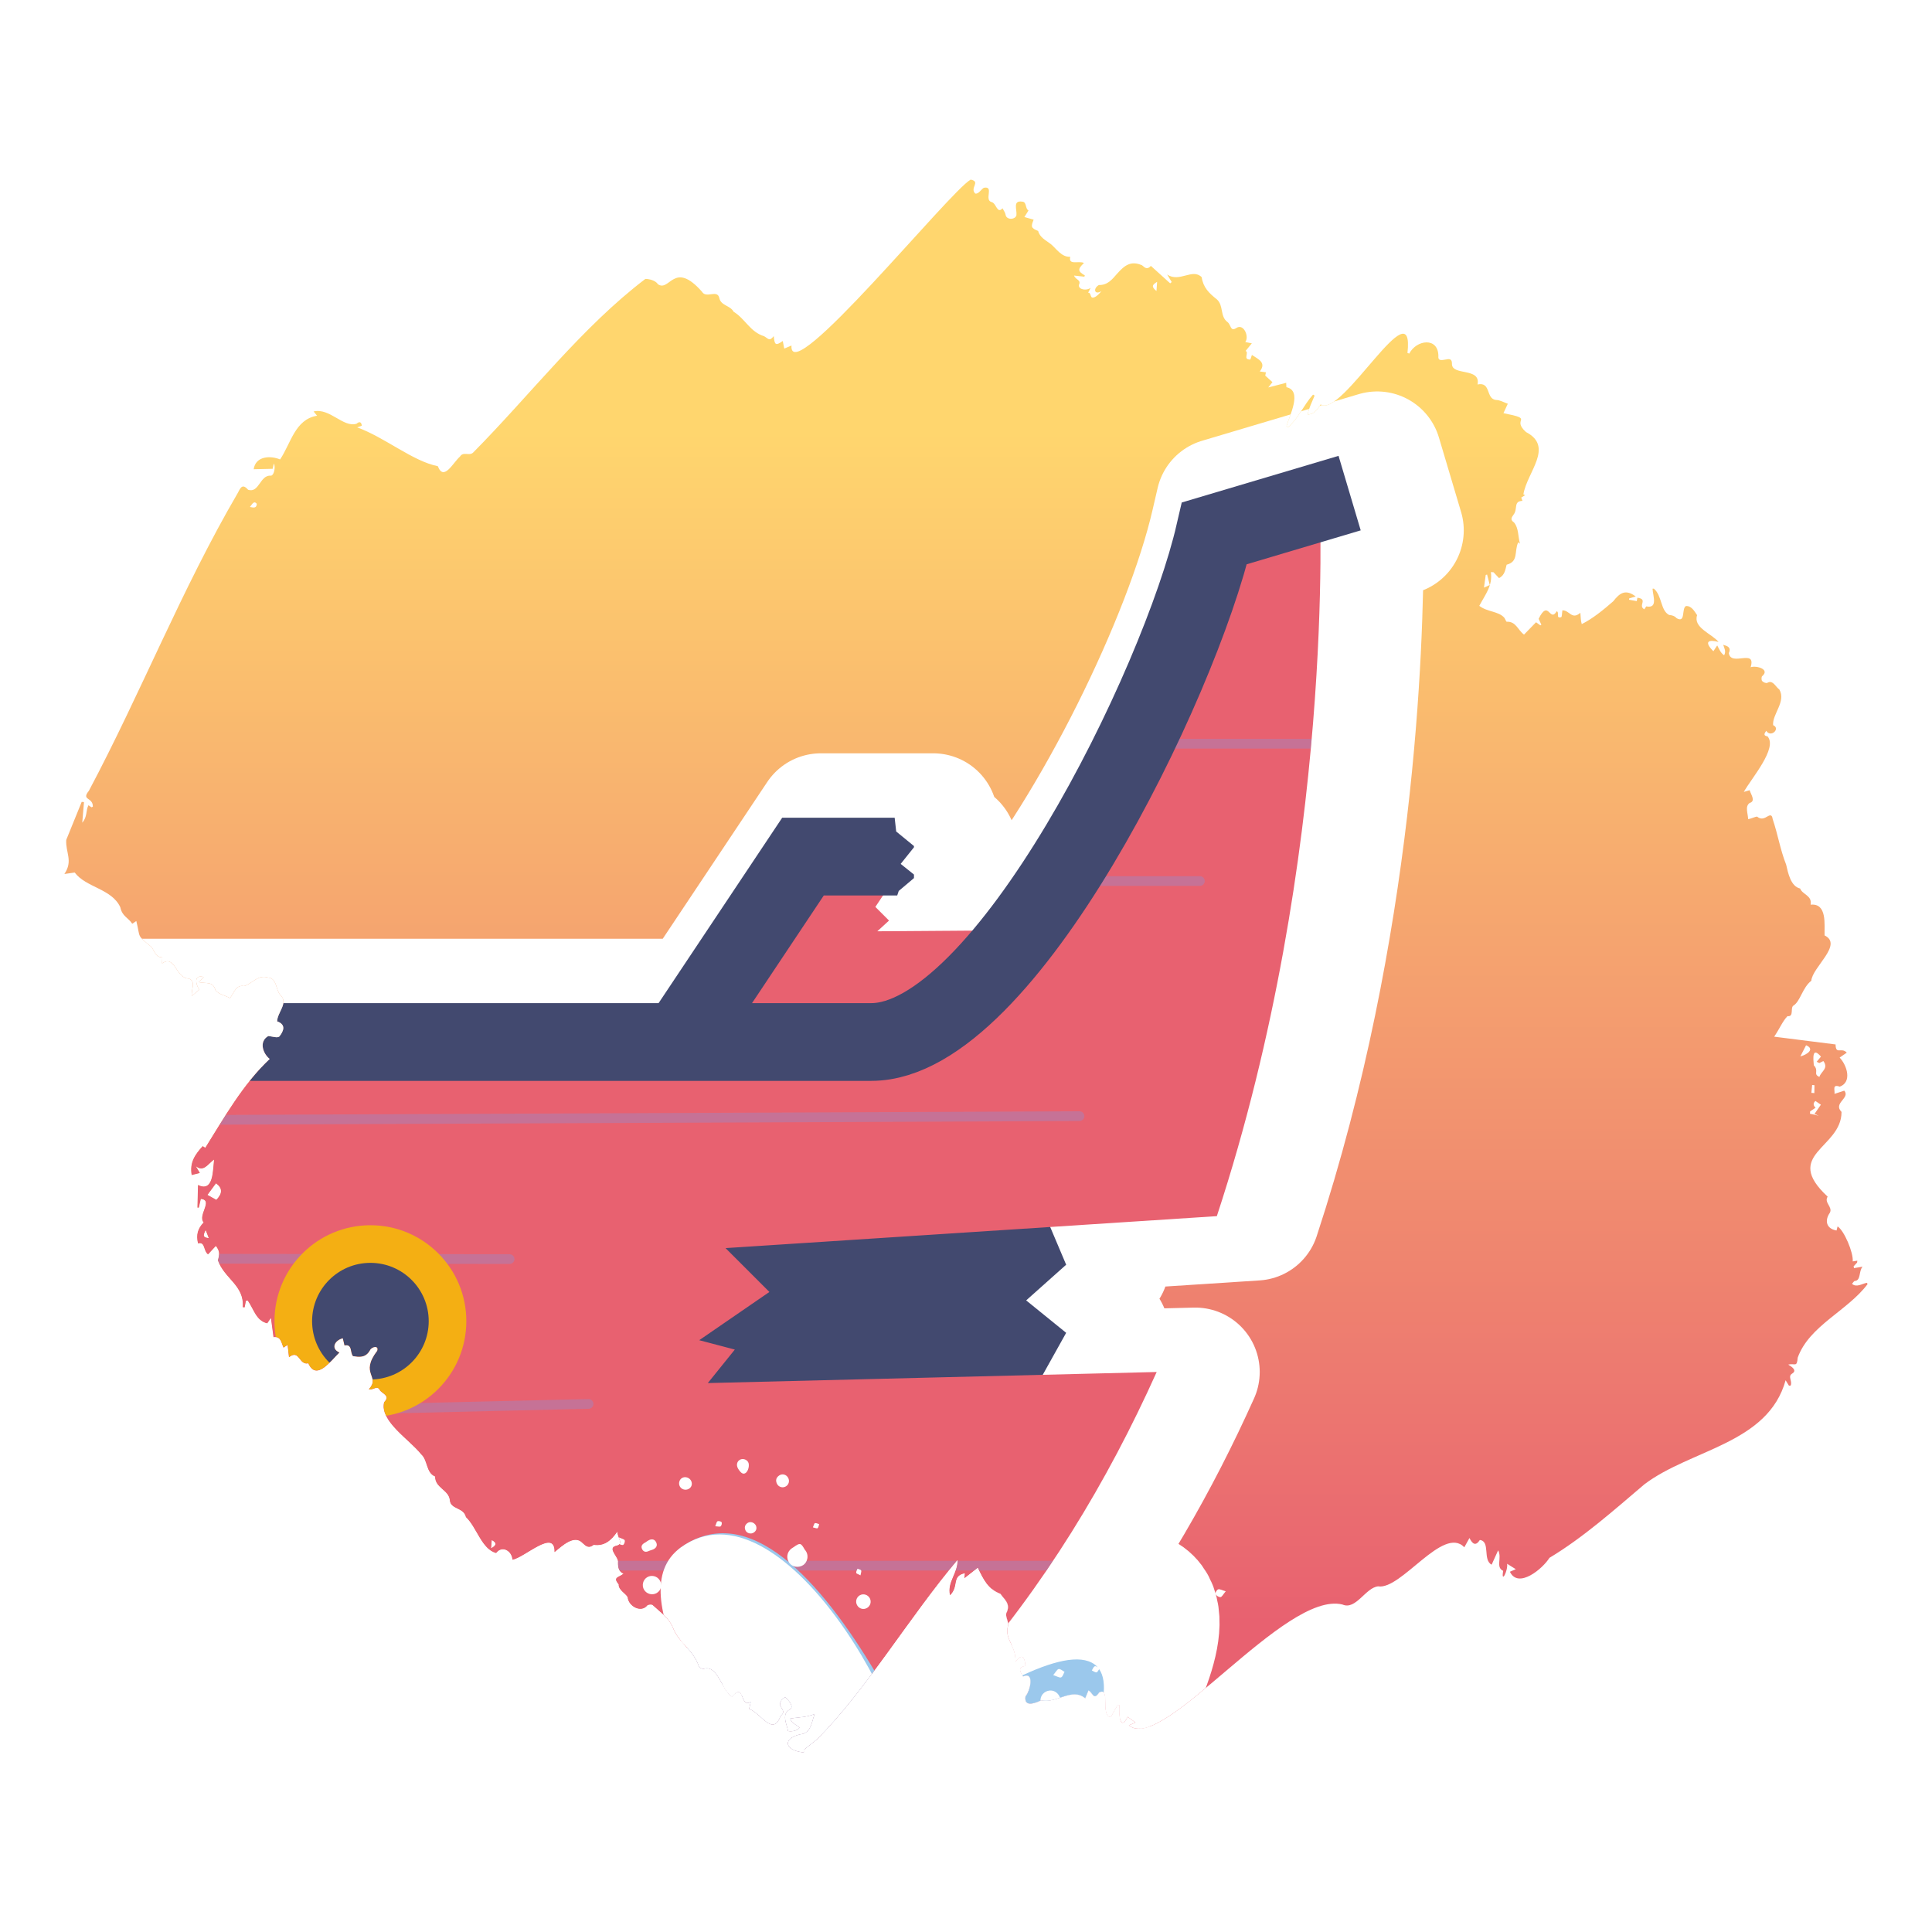 <?xml version="1.0" encoding="UTF-8"?>
<svg xmlns="http://www.w3.org/2000/svg" width="300" height="300" xmlns:xlink="http://www.w3.org/1999/xlink" viewBox="0 0 300 300">
  <defs>
    <clipPath id="b">
      <path d="M126.772,270.147c-.714.568-1.284,1.023-1.977,1.575-.003-.058.007.152.018.393-3.196-.319-3.327-2.383-.098-2.884,1.266-.458,1.292-1.73,1.796-3.082-1.457.556-2.442.47-3.814.697.252.876.893.851,1.45,1.442-.481.508-1.165.591-1.771.508-.164-1.022-1.028-2.49.117-3.246,1.081-.446-.186-1.686-.567-2.013-.576.277-1.111.961-.617,1.595.308.467.508.864-.116,1.321-1.184,3.272-3.027-.469-4.858-1.096.043-.188.129-.569.249-1.096-1.736,1.039-.908-3.182-2.925-.821-1.624-1.05-2.16-4.844-4.273-4.346-.195.121-.721-.087-.862-.323-.793-2.584-3.2-3.697-4.05-6.08-.648-1.513-1.976-2.377-3.113-3.449-.105-.152-.742-.109-.861.057-.955,1.197-2.936.12-3.038-1.301-.305-.566-1.47-1.131-1.391-1.989-.993-1.138.043-1.066.753-1.648-.713-.298-.871-.891-.862-1.733.182-.805-1.666-2.151-.396-2.576,1.456-.278.308-1.173.293-2.22-.995,1.425-2.019,2.272-3.674,2.052-.749.61-1.209.199-1.709-.265-1.289-1.414-3.222.461-4.368,1.389.096-3.759-4.685.9-6.54,1.179-.045-1.293-1.546-2.313-2.535-1.037-2.249-.607-2.976-3.952-4.684-5.586-.354-1.535-2.399-1.151-2.496-2.62-.174-1.629-2.3-1.873-2.288-3.673-1.441-.59-1.123-2.543-2.161-3.441-1.784-2.289-6.496-5.151-5.755-8.104.894-.917,0-1.194-.607-1.76-.469-1.012-1.005-.044-1.776-.239,1.881-2.059-1.466-2.334,1.303-5.969.307-.896-.85-.648-1.11-.104-.689,1.234-1.677,1.063-2.634.934-.512-.549-.059-1.924-1.332-1.664-.087-.365-.174-.73-.265-1.114-1.241.3-1.93,1.597-.515,2.208-1.318,1.253-3.583,4.501-4.84,1.678-1.488.342-1.344-2.237-2.996-.947-.081-.699-.146-1.267-.22-1.908-.179.118-.405.268-.633.418-.357-.743-.386-1.794-1.555-1.625-.128-.956-.256-1.902-.401-2.984-.273.4-.459.674-.57.836-1.739-.398-2.103-2.224-3.029-3.533-.095.013-.19.027-.285.04-.063.335-.127.67-.19,1.006-.1-.005-.2-.01-.301-.014.267-3.392-2.866-4.422-3.859-7.278.268-1.007.296-1.422-.313-2.239-.385.414-.736.792-1.218,1.311-.78-.576-.39-2-1.553-1.698-.335-1.357-.028-2.349.869-3.26-.982-1.094,1.552-3.478-.432-3.648-.108.467-.211.908-.313,1.349h-.215c.026-1.112.053-2.223.084-3.524,2.431,1.178,2.282-2.245,2.499-3.943-.967.712-1.639,2.005-2.82,1.039.176.3.352.6.614,1.048-.519.131-.969.245-1.271.321-.347-1.909.465-3.139,1.711-4.501.127.086.294.199.395.268,2.901-4.637,5.805-9.825,10.004-13.792-1.101-.897-1.671-2.744-.22-3.567.661.055,1.365.339,1.709.081.63-.781,1.133-1.841-.331-2.352-.007-1.37,1.816-2.873.508-4.08-.762-.851-.499-2.634-1.967-2.737-1.541-.467-2.351.923-3.668,1.337-1.282-.241-1.534,1.02-2.196,1.866-.778-.443-1.737-.572-2.254-1.223-.354-1.428-1.427-.995-2.579-1.251.279-.295.512-.541.756-.799-1.61-.454-1.243,1.18-.684,1.971-.347.287-.659.544-1.161.959-.146-.998.719-2.27-.491-2.696-2.003-.024-2.094-3.775-4.13-2.353.013-.316.026-.622.039-.933-1.119-.022-1.15-.978-1.739-1.663-2.298-1.886-1.623-1.258-2.3-3.981-.202.134-.39.26-.632.421-.647-.984-1.563-1.132-1.856-2.568-1.328-2.881-5.346-3.058-7.079-5.386-.585.083-1.041.148-1.601.228,1.383-2.045.167-3.317.285-5.289.802-1.974,1.602-3.943,2.4-5.907l.357.032c-.084.989-.167,1.98-.27,3.197.814-.916.531-1.853.959-2.706.183.12.335.22.487.32.067-.034.134-.067.201-.101.024-1.515-1.858-.945-.615-2.467,8.097-15.249,14.395-31.292,23.079-46.174.452-.861.735-1.603,1.645-.565,1.744.56,1.811-2.35,3.56-2.194.431-.026.743-1.269.438-1.892-.072.32-.123.543-.188.83-.996.023-1.962.045-2.946.068.288-2.054,2.598-2.155,4.1-1.523,1.683-2.489,2.304-6.224,5.744-6.788-.14-.172-.266-.327-.539-.662,2.52-.59,4.58,2.546,6.67,1.905.44-.39.743-.297.818.309-.216.079-.43.157-.716.261,4.26,1.531,8.617,5.253,12.519,6.025.919,2.415,2.378-.584,3.433-1.49.519-.833,1.393-.071,2.021-.601,8.953-9.038,16.928-19.513,26.772-26.991.548-.009,1.596.235,1.946.822,1.848,1.277,2.466-3.795,6.841,1.161.667,1.147,2.425-.463,2.708,1.046.282,1.139,1.689,1.087,2.207,2.067,1.786,1.081,2.565,3.146,4.737,3.803.689.392.8.85,1.497-.017.118,1.414.309,1.516,1.399.76.079.407.154.792.229,1.178l1.123-.477c-.465,6.943,24.591-23.986,27.83-25.766,1.614.353-.188,1.261.697,2.163.504.143.961-.691,1.338-.89,1.676-.328-.022,1.919,1.229,2.224.722.181.831,1.901,1.677.962.181.363.422.654.47.981.121.87,1.498.81,1.687.114.111-.926-.632-2.356.922-2.128.695.044.417,1.093.954,1.37-.252.402-.445.71-.638,1.018.435.124.871.249,1.436.41-.455,1.116-.409,1.297.704,1.757.236,1.007,1.231,1.468,1.973,2.04.853.704,1.654,2.045,3.013,1.97-.367,1.39,1.423.545,2.121.967-1.036.973-.927,1.293.14,1.928-.026.064-.052.129-.078.193-.473-.052-.945-.105-1.599-.177.27.731,1.157.622.746,1.475-.068.73,1.223.916,1.837.424-.165.316-.264.505-.399.765.57-.039.209,1.014.965.708.422-.171.76-.545,1.101-.949-1.081.652-1.342-.397-.403-.954,1.362.035,2.055-.861,2.827-1.742,1.164-1.315,2.162-2.092,3.896-1.315.42.365.792.737,1.358.086,1.024.926,2.01,1.817,2.997,2.709.08-.067.161-.134.241-.2-.201-.332-.402-.663-.707-1.165,1.923,1.296,3.917-1.03,5.357.406.242,1.625,1.152,2.489,2.362,3.451,1.077.962.459,2.642,1.638,3.51.591.438.42,1.541,1.363.95,1.136-.803,2.064,1.302,1.41,2.168.424.081.745.143,1.018.195-.349.427-.657.804-.966,1.18.601.262-.509,1.372.736,1.339.079-.234.163-.483.242-.715.997.668,2.299,1.187,1.222,2.566.322.045.606.085.957.133-.052.234-.096.434-.112.508.399.361.738.669,1.123,1.017-.197.249-.374.474-.652.826.998-.259,1.849-.481,2.782-.723.017.314.026.498.036.679,2.534.548.472,4.428.011,6.054.081.056.162.112.243.169,1.616-1.377,2.453-3.491,3.878-5.066.083.048.165.097.248.145-.384.974-.893,1.909-1.079,2.947,1.031-.032,1.49-.808,2.019-1.568,3.259,2.237,14.631-18.5,13.479-7.991.094.03.189.059.283.089,1.094-2.144,4.509-2.623,4.519.402-.096.89.735.556,1.293.499.593-.139.81.106.812.662-.08,1.962,4.51.524,3.973,3.236,2.144-.457,1.241,2.226,2.864,2.406.605-.004,1.21.372,1.837.587-.225.485-.433.934-.678,1.461,5.02.996,1.101.777,3.501,2.933,4.404,2.295.161,6.216-.403,9.674.089.041.178.082.266.123-.185.117-.369.233-.605.382.059.154.126.329.196.511-1.449.027-.687,1.274-1.387,2.138-.349.477-.522.808.079,1.218.73.849.617,2.264.918,3.296-.073-.059-.231-.188-.271-.221-.656,1.441.088,2.991-1.8,3.481-.204.757-.278,1.634-1.183,2.076-.315-.334-.584-.62-.852-.905-.137-.009-.274-.017-.41-.026.293,2.122-.855,3.447-1.799,5.239,1.242.98,3,.811,3.902,1.869.136.202.265.614.366.604,1.437-.079,1.729,1.318,2.679,1.994.643-.661,1.245-1.281,1.864-1.918.26.187.466.335.672.483.052-.03.105-.061.157-.091l-.428-.924c1.562-3.164,1.703.665,2.812-1.18.475.196-.208,1.169.688.926.129-.035.115-.591.193-1.067,1.148-.008,1.437,1.548,2.789.384.073.773.039,1.143.215,1.756,1.685-.842,3.335-2.183,4.895-3.547,1.023-1.326,1.915-1.908,3.486-.744-.475.142-.748.223-1.02.305-.005.067-.011.135-.016.202.378.068.756.137,1.195.217.034-.181.063-.334.1-.528,1.723.228.025,1.229,1.078,1.799.134-.204.256-.391.296-.453,1.868.37,1.023-1.643.979-2.751l.204-.01c1.293,1.101,1.019,3.405,2.372,4.092.478.042.83.144,1.165.502,1.443.824.727-1.53,1.45-1.887.825-.061,1.284.754,1.73,1.415-.65,1.95,2.239,2.847,3.33,4.16-1.55-.417-2.332-.086-.804,1.442.229-.349.361-.551.594-.905.361.657.506,1.139,1.073,1.535.326-.601.054-1.047-.141-1.632.68.197,1.275.399.869,1.299.351,2.153,4.294-.792,3.39,2.185.898-.303,3.057.317,1.793,1.39-.131.095-.137.605-.006.756.169.194.628.381.795.285.865-.523,1.285.614,1.879,1.035,1.081,1.873-1.129,3.834-.969,5.528,1.202.529-.36,2.016-1.067.878-.308.414-.488.762.194.862,1.616,1.818-2.468,6.466-3.68,8.628.365-.107.59-.173.909-.267.159.618,1.012,1.706-.01,1.987-.745.554-.263,1.555-.229,2.5.289.015,1.168-.414,1.404-.381.598.516,1.12.261,1.637-.051.559-.337.696-.053.782.465.801,2.367,1.179,4.776,2.081,7.035.296,1.29.714,3.393,2.176,3.714.357.969,1.887,1.054,1.624,2.511,2.597-.272,2.122,3.134,2.166,4.769,2.929,1.423-1.903,4.927-2.06,7.046-1.368,1.049-1.719,3.218-2.761,3.844-.552.332.13,1.785-.94,1.65-.796.839-1.221,1.956-2.062,3.186,3.359.425,6.449.815,9.532,1.205.032,1.666.885.365,1.742,1.274-.463.32-.798.55-1.11.766,1.152,1.211,1.958,3.802.022,4.516-1.213-.421-.742.496-.819,1.117.542-.177.997-.326,1.52-.497.973,1.168-1.798,1.906-.43,3.306.013,5.671-9.282,6.554-2.154,13.149-.601.93.805,1.579.35,2.49-.864,1.241-.557,2.496,1.028,2.77.031-.119.095-.368.163-.633,1.014.619,2.481,4.084,2.35,5.432.203-.031.46-.071.716-.111-.01.096-.021.192-.031.288-.183.196-.365.393-.548.59.022.092.044.183.066.275.393-.066.786-.133,1.324-.224-.604.681-.237,2.147-1.186,2.219-.146-.009-.301.289-.452.446.707.611,1.519-.008,2.306-.16.039.066.079.131.118.197-3.126,4.171-9.064,6.455-10.856,11.429-.128,1.576-.41.812-1.467,1.079.511.307,1.427.88.622,1.38-.764.446.062,1.168-.253,1.875-.087.003-.174.006-.261.009-.122-.197-.243-.393-.517-.836-2.745,9.891-14.735,10.7-21.933,16.161-4.721,4.006-9.465,8.241-14.742,11.416-1.032,1.679-4.844,4.864-6.137,2.157.234-.101.458-.199.914-.396-.521-.325-.863-.539-1.347-.841.147,1.114-.969,3.195-.613,1.098-1.212-.582-.148-1.97-.78-3.19-.401.884-.706,1.557-1.011,2.231-1.428-.731-.155-3.632-1.829-3.831-.673,1.024-1.157.594-1.616-.31-.299.539-.537.97-.797,1.437-3.272-3.432-9.814,6.669-13.382,6.068-1.938.182-3.462,3.741-5.535,2.824-8.971-2.229-27.887,23.203-33.172,18.759.277-.119.533-.228,1.027-.44-.491-.356-.823-.597-1.214-.881-1.253,2.454-1.359-.662-1.252-1.807-.098-.031-.197-.062-.295-.093-.366.652-.732,1.305-1.092,1.947-1.624-.22.047-4.78-1.789-3.836-.899,1.306-.917.067-1.661-.321-.179.432-.346.837-.504,1.219-2.082-1.718-4.408.854-6.83.32-.817.38-2.702,1.194-2.44-.602.711-.752,1.476-3.949-.374-3.102-.693-1.096-.614-1.406.383-1.632-.13-1.436-.512-1.982-1.573-.714.167-2.383-1.748-3.383-1.153-5.508.157-.534-.429-1.418-.268-1.963.769-1.473-.333-2.133-.906-3.004-1.931-.74-2.614-2.2-3.516-4.067-.659.517-1.34,1.051-2.08,1.631.027-.286.049-.514.074-.772-2.134.455-.86,2.028-2.308,3.424-.48-2.06,1.266-3.471,1.159-5.483-7.491,8.85-14.265,20.34-21.905,27.933ZM281.647,165.413c.861.91-.177,1.368.871,1.808.243-.854,1.473-1.293.613-2.462l-.624.31-.413-.196c.221-.269.443-.537.662-.803-1.404-1.639-1.201.322-1.109,1.344ZM33.541,183.748c-.44.598-.881,1.197-1.321,1.794.416.232.892.496,1.372.764.972-1.015.967-1.809-.051-2.558ZM282.421,173.251c-.222-.095-.444-.189-.666-.284.342-.493.685-.986.992-1.43-.25-.17-.55-.375-.848-.578q-.56.478.02,1.052c-.282.189-.563.377-.843.564-.009.121-.018.242-.026.363.457.104.914.208,1.372.313ZM280.446,162.308c-.318.619-.555,1.08-.89,1.733,1.061-.275,2.309-1.141.89-1.733ZM230.913,89.214c-.07.023-.14.046-.21.069-.088.634-.176,1.268-.273,1.965l.902-.413c-.137-.532-.278-1.077-.419-1.622ZM179.677,43.765c-.848.503-.866.792-.101,1.425.035-.491.064-.905.101-1.425ZM38.809,78.717c.649.155,1.027.174,1.063-.485-.428-.544-.687.017-1.063.485ZM31.936,191.013c-.467.934-.379,1.117.477,1.239-.178-.463-.328-.851-.477-1.239ZM281.27,169.697c.154.012.308.025.462.037.005-.409.011-.818.016-1.226-.12-.01-.24-.02-.36-.03-.039.406-.079.812-.118,1.218ZM76.359,239.142c-.032.385-.064.77-.106,1.275.927-.494.838-.89.106-1.275Z" fill="none"/>
    </clipPath>
    <linearGradient id="c" data-name="Dégradé sans nom 13" x1="148.843" y1="67.007" x2="148.843" y2="252.017" gradientUnits="userSpaceOnUse">
      <stop offset="0" stop-color="#ffd66e"/>
      <stop offset="1" stop-color="#e86170"/>
    </linearGradient>
    <clipPath id="d">
      <path d="M-239.619-35.722v319.95c4.678.866,9.835,1.35,15.261,1.35,12.565,0,23.693-2.582,30.734-6.559.341-.015.682-.03,1.022-.045,3.794,4.003,9.813,6.604,16.612,6.604s12.824-2.603,16.617-6.609c4.841,4.006,12.525,6.609,21.207,6.609,7.154,0,13.634-1.768,18.406-4.629,5.574,2.861,13.142,4.629,21.497,4.629,7.201,0,13.81-1.319,19.072-3.511,1.295,2.192,2.921,3.511,4.692,3.511,1.745,0,3.348-1.282,4.633-3.416,5.223,2.134,11.74,3.416,18.833,3.416,9.276,0,17.577-2.18,23.257-5.617,4.863,3.437,11.971,5.617,19.913,5.617,7.369,0,14.032-1.869,18.84-4.883,5.616,3.014,13.398,4.883,22.003,4.883.381,0,.74-.041,1.116-.051.763.019,1.518.051,2.293.051,12.565,0,23.693-2.582,30.734-6.559.341-.015.682-.03,1.022-.045,3.794,4.003,9.813,6.604,16.612,6.604s12.824-2.603,16.617-6.609c4.841,4.006,12.525,6.609,21.207,6.609,7.154,0,13.634-1.768,18.406-4.629,5.574,2.861,13.142,4.629,21.497,4.629,7.201,0,13.81-1.319,19.072-3.511,1.295,2.192,2.921,3.511,4.692,3.511,1.745,0,3.348-1.282,4.633-3.416,5.223,2.134,11.74,3.416,18.833,3.416,9.276,0,17.577-2.18,23.257-5.617,4.863,3.437,11.971,5.617,19.913,5.617,7.369,0,14.032-1.869,18.84-4.883,5.616,3.014,13.398,4.883,22.003,4.883,1.54,0,3.036-.089,4.515-.206V-35.722H-239.619Z" fill="none"/>
    </clipPath>
    <filter id="e" data-name="drop-shadow-4" x="-183.142" y="70.785" width="431.118" height="225.996" filterUnits="userSpaceOnUse">
      <feOffset dx="-6" dy="0"/>
      <feGaussianBlur result="f" stdDeviation="0"/>
      <feFlood flood-color="#42496f" flood-opacity="1"/>
      <feComposite in2="f" operator="in"/>
      <feComposite in="SourceGraphic"/>
    </filter>
    <clipPath id="g">
      <path d="M136.539,114.888c1.293.216,8.19,10.345,8.19,10.345l.431,3.879,2.854,2.338-2.158,2.698,2.398,1.919-2.698,2.278-.779,2.338s-19.537,35.698-19.927,35.552-28.427-2.531-28.427-2.531l4.965-26.967,35.152-31.849Z" fill="none"/>
    </clipPath>
    <clipPath id="h">
      <path d="M115.907,214.765l4.196-5.204-5.526-1.455,10.895-7.49-6.81-6.81,76.288-4.962c18.521-56.321,15.981-110.8,15.981-110.8l-16.343,4.767s-13.619,62.648-45.624,78.99H-61.449l-23.833-84.438h-86.481s2.258,17.767,4.823,37.539h38.28l-6.425,8.762,8.761,5.841-5.257,1.168,5.257,4.673h-37.944c1.321,10.015,2.546,19.116,3.4,25.093,1.324,9.265,6.967,35.933,12.951,63.241l49.356-.594-8.852,6.128,9.533,6.81-4.766,4.767,10.214,2.724-50.854,1.142c6.232,28.038,11.7,51.971,11.7,51.971,1.021.34,239.013,0,239.013,0,38.659-17.851,62.941-49.663,78.182-83.585l-69.701,1.72Z" fill="none"/>
    </clipPath>
  </defs>
  <g isolation="isolate">
    <g id="a" data-name="bateau 10">
      <g clip-path="url(#b)">
        <rect x="5.286" y="7.067" width="287.116" height="269.478" fill="url(#c)"/>
        <path d="M217.292,82.355l-3.442-11.57-24.35,7.243-.792,3.424c-4.195,18.147-18.485,47.18-31.729,63.051l-14.749.106,1.817-1.665-2.119-2.119,1.185-1.778h2.208l.234-.701,2.367-1.999v-.545l-2.067-1.654,2.067-2.584v-.189l-2.762-2.263-.238-2.138h-17.462l-19.194,28.791H-44.262l.047-.124.22-.115,2.57-6.726c-2.84.659-11.551,2.437-22.393,4.61l-19.278-68.299h3.501v-9.93h-97.548v9.93h6.367c.898,7.027,2.312,18.055,3.835,29.79h16.973l4.952,8.762-5.257,4.089,3.505,4.089-3.504,3.504h-13.996c1.321,10.015,2.546,19.116,3.4,25.093,1.324,9.265,6.967,35.933,12.951,63.242l19.61-.236-2.246,3.893,6.175,5.47-6.175,5.105,2.614,6.399-15.347.345c6.232,28.038,11.7,51.971,11.7,51.971.835.278,159.911.102,218.048.028,12.851,3.764,26.728,6.501,27.397,2.233,1.422-9.076,20.207,8.583,24.412,4.197.748-.78,1.128-1.83,1.341-3.001l9.623,3.01s3.238-4.327,7.239-10.309l.714.223s30.846-41.215,19.792-45.137c-2.977-1.056-8.337.936-14.578,4.408,9.439-12.218,17.06-25.555,23.207-39.237l-17.693.437,3.637-6.522-6.211-5.036,6.211-5.539-2.478-5.857,25.876-1.683c14.802-45.011,16.151-88.841,16.097-104.631l6.244-1.857Z" fill="none" stroke="#fff" stroke-linecap="round" stroke-linejoin="round" stroke-width="20"/>
        <g>
          <g clip-path="url(#d)">
            <g>
              <path d="M157.187,293.011s30.846-41.215,19.792-45.137c-11.054-3.922-54.925,34.147-54.925,34.147l35.132,10.99Z" fill="#fff"/>
              <path d="M149.234,303.096s30.846-41.215,19.792-45.137c-11.054-3.922-54.925,34.147-54.925,34.147l35.132,10.99Z" fill="#9bc8ec"/>
              <g>
                <path d="M178.638,281.4c-1.298.656-2.548-.201-2.826-1.06-.331-1.025.145-2.139,1.121-2.519,1.028-.4,2.169.098,2.579,1.13.066.166.105.343.166.511.521,1.42.452,1.551-1.041,1.938Z" fill="#fff"/>
                <path d="M181.419,250.335c.283.937-.237,1.92-1.176,2.226-.987.322-1.999-.214-2.271-1.202-.257-.932.296-1.928,1.226-2.21.927-.281,1.943.261,2.222,1.186Z" fill="#fff"/>
                <path d="M164.664,263.783c.231.787-.145,1.398-1.038,1.685-.86.276-1.758-.178-2.004-1.013-.239-.811.235-1.652,1.066-1.891.871-.25,1.693.257,1.976,1.219Z" fill="#fff"/>
                <path d="M158.021,272.685c-.221-.816.227-1.613,1.023-1.821.789-.206,1.592.268,1.809,1.069.235.866-.211,1.722-1.004,1.93-.798.209-1.592-.303-1.828-1.178Z" fill="#fff"/>
                <path d="M179.442,269.068c.233.784-.211,1.629-.983,1.869-.784.244-1.617-.205-1.85-.996-.237-.804.191-1.611.986-1.858.801-.249,1.608.182,1.847.985Z" fill="#fff"/>
                <path d="M167.264,289.454c.197.753-.288,1.538-1.06,1.719-.735.172-1.476-.264-1.686-.992-.222-.77.218-1.536,1.001-1.744.767-.203,1.544.25,1.745,1.018Z" fill="#fff"/>
                <path d="M173.068,245.192c.747-.19,1.467.229,1.678.976.219.778-.225,1.541-1.01,1.735-.744.184-1.48-.243-1.685-.977-.217-.775.228-1.533,1.017-1.734Z" fill="#fff"/>
                <path d="M161.53,283.037c-.183-.706.202-1.396.862-1.545.684-.155,1.438.295,1.615.964.182.688-.2,1.342-.892,1.528-.715.193-1.395-.213-1.585-.947Z" fill="#fff"/>
                <path d="M188.167,252.046c.055.2.133.398.162.602.088.63-.177,1.064-.807,1.173-.639.111-1.022-.24-1.151-.846-.067-.317-.031-.654-.09-.974-.107-.588.056-1.028.662-1.166.617-.14.941.22,1.081.787.036.144.079.287.118.43.008-.002.016-.004.024-.007Z" fill="#fff"/>
                <path d="M154.95,260.006c-.206-.674.154-1.394.793-1.584.647-.193,1.429.252,1.625.924.185.633-.238,1.38-.876,1.548-.655.173-1.337-.22-1.541-.889Z" fill="#fff"/>
                <path d="M197.169,272.984c.742-.235,1.409.042,1.633.679.21.598-.159,1.307-.787,1.511-.632.205-1.807-.425-1.979-1.062-.136-.503.193-.831,1.133-1.128Z" fill="#fff"/>
                <path d="M191.482,281.01c-.168-.674.25-1.364.946-1.499.728-.142,1.238.163,1.466.867.219.676-.185,1.348-.881,1.529-.689.179-1.361-.214-1.531-.897Z" fill="#fff"/>
                <path d="M198.344,261.987c.15.651-.303,1.356-.973,1.512-.682.16-1.287-.212-1.437-.883-.152-.68.273-1.365.942-1.518.635-.145,1.326.274,1.468.888Z" fill="#fff"/>
                <path d="M180.882,258.126c.626-.174,1.32.201,1.507.816.196.645-.228,1.359-.906,1.524-.641.156-1.311-.238-1.47-.865-.158-.621.243-1.301.869-1.475Z" fill="#fff"/>
                <path d="M185.668,273.429c-.571.08-1.045-.147-1.244-.792-.183-.59.21-1.285.799-1.402.649-.128,1.119.155,1.33.776.196.575-.215,1.247-.885,1.417Z" fill="#fff"/>
                <path d="M167.917,252.574c-.377-.296-.899-.517-1.095-.905-.292-.577.09-1.062.677-1.243.605-.187,1.172.085,1.261.677.063.419-.273.899-.431,1.352l-.412.119Z" fill="#fff"/>
                <path d="M169.245,270.303c.616.403,1.066.574,1.279.899.084.129-.289.763-.575.884-.504.214-.968-.059-1.036-.649-.031-.262.15-.548.332-1.135Z" fill="#fff"/>
                <path d="M163.54,260.111c.404-.473.597-.9.853-.942.271-.044.602.277.907.438-.172.3-.281.751-.533.855-.241.099-.631-.162-1.227-.352Z" fill="#fff"/>
                <path d="M173.596,256.462c-.372.441-.545.834-.783.878-.25.046-.561-.242-.846-.384.163-.299.259-.72.511-.857.185-.101.573.17,1.119.363Z" fill="#fff"/>
                <path d="M190.332,247.097c-.399.467-.584.875-.813.901-.255.029-.657-.234-.785-.48-.075-.144.206-.652.419-.724.245-.083.591.134,1.18.303Z" fill="#fff"/>
                <path d="M184.754,260.502c.437.394.825.581.854.813.031.251-.275.543-.434.817-.276-.162-.689-.267-.786-.503-.088-.214.168-.57.366-1.128Z" fill="#fff"/>
                <path d="M187.572,265.742c.412.326.781.477.819.687.039.223-.192.653-.389.713-.198.06-.627-.17-.72-.378-.087-.194.134-.526.29-1.023Z" fill="#fff"/>
                <path d="M161.784,253.38c.405.336.747.485.807.71.052.195-.198.661-.347.675-.257.025-.661-.142-.772-.352-.093-.175.144-.526.313-1.033Z" fill="#fff"/>
                <path d="M165.538,250.182c-.407-.348-.772-.513-.803-.727-.035-.236.236-.517.373-.778.255.147.636.241.729.458.086.201-.137.533-.299,1.047Z" fill="#fff"/>
                <path d="M182.412,284.06c.325.269.686.434.688.602.002.245-.254.492-.401.739-.239-.162-.579-.278-.682-.503-.068-.15.202-.454.395-.838Z" fill="#fff"/>
                <path d="M170.979,290.581c.313-.327.501-.679.682-.676.241.005.477.287.714.45-.166.21-.301.545-.507.596-.204.05-.479-.185-.89-.371Z" fill="#fff"/>
                <path d="M170.807,258.999c-.249.333-.378.666-.538.682-.231.023-.485-.185-.729-.294.143-.224.24-.535.444-.642.145-.076.434.122.823.254Z" fill="#fff"/>
                <path d="M170.634,265.41c-.248.319-.362.589-.556.67-.119.05-.516-.194-.513-.298.007-.216.149-.498.327-.614.108-.071.385.116.741.242Z" fill="#fff"/>
              </g>
            </g>
            <g filter="url(#e)">
              <polygon points="167.86 187.656 171.553 196.384 165.342 201.924 171.553 206.96 166.685 215.688 104.745 220.053 111.291 190.677 167.86 187.656" fill="#42496f"/>
              <polygon points="163.273 144.458 142.23 144.609 144.047 142.944 141.927 140.824 144.35 137.191 132.693 136.283 117.1 157.78 148.588 157.628 163.273 144.458" fill="#e86170"/>
              <g clip-path="url(#g)">
                <polyline points="147.921 133.01 130.69 133.01 103.82 173.314" fill="none" stroke="#42496f" stroke-miterlimit="10" stroke-width="12.072"/>
              </g>
              <path d="M115.907,214.765l4.196-5.204-5.526-1.455,10.895-7.49-6.81-6.81,76.288-4.962c18.521-56.321,15.981-110.8,15.981-110.8l-16.343,4.767s-13.619,62.648-45.624,78.99H-61.449l-23.833-84.438h-86.481s2.258,17.767,4.823,37.539h38.28l-6.425,8.762,8.761,5.841-5.257,1.168,5.257,4.673h-37.944c1.321,10.015,2.546,19.116,3.4,25.093,1.324,9.265,6.967,35.933,12.951,63.241l49.356-.594-8.852,6.128,9.533,6.81-4.766,4.767,10.214,2.724-50.854,1.142c6.232,28.038,11.7,51.971,11.7,51.971,1.021.34,239.013,0,239.013,0,38.659-17.851,62.941-49.663,78.182-83.585l-69.701,1.72Z" fill="#e86170"/>
              <g clip-path="url(#h)">
                <g mix-blend-mode="multiply" opacity=".5">
                  <line x1="96.227" y1="136.807" x2="192.315" y2="136.807" fill="none" stroke="#a384bb" stroke-linecap="round" stroke-linejoin="round" stroke-width="1.509"/>
                  <line x1="151.134" y1="115.486" x2="247.222" y2="115.486" fill="none" stroke="#a384bb" stroke-linecap="round" stroke-linejoin="round" stroke-width="1.509"/>
                  <line x1="-170.132" y1="174.775" x2="173.623" y2="173.314" fill="none" stroke="#a384bb" stroke-linecap="round" stroke-linejoin="round" stroke-width="1.509"/>
                  <line x1="-166.043" y1="195.219" x2="85.128" y2="195.511" fill="none" stroke="#a384bb" stroke-linecap="round" stroke-linejoin="round" stroke-width="1.509"/>
                  <line x1="-64.991" y1="221.796" x2="97.395" y2="218" fill="none" stroke="#a384bb" stroke-linecap="round" stroke-linejoin="round" stroke-width="1.509"/>
                  <line x1="-84.559" y1="241.949" x2="15.618" y2="241.949" fill="none" stroke="#a384bb" stroke-linecap="round" stroke-linejoin="round" stroke-width="1.509"/>
                  <line x1="-151.732" y1="262.732" x2="10.381" y2="262.732" fill="none" stroke="#a384bb" stroke-linecap="round" stroke-linejoin="round" stroke-width="1.509"/>
                  <line x1="96.811" y1="243.117" x2="170.994" y2="243.117" fill="none" stroke="#a384bb" stroke-linecap="round" stroke-linejoin="round" stroke-width="1.509"/>
                </g>
              </g>
              <polygon points="22.628 241.072 67.605 241.072 70.525 245.161 57.091 250.418 72.278 255.675 63.516 262.685 23.796 262.685 17.37 257.428 33.142 251.002 20.875 245.745 27.885 244.577 22.628 241.072" fill="#42496f"/>
              <g>
                <circle cx="-5.118" cy="205.149" r="14.895" fill="#f4af13"/>
                <circle cx="-5.118" cy="205.149" r="9.054" fill="#42496f"/>
              </g>
              <g>
                <circle cx="63.516" cy="205.149" r="14.895" fill="#f4af13"/>
                <circle cx="63.516" cy="205.149" r="9.054" fill="#42496f"/>
              </g>
              <path d="M-90.655,161.801h231.949c20.716,0,47.85-55.443,53.294-78.99l20.981-6.241" fill="none" stroke="#42496f" stroke-miterlimit="10" stroke-width="12.072"/>
            </g>
          </g>
          <g>
            <path d="M150.473,290.394s-23.687-64.911-44.738-50.121c-5.955,4.184,9.667,37.491,9.667,37.491,0,0-20.795-10.101-22.456-1.425-1.662,8.676-9.66,15.43-25.657,12.23-15.997-3.199,45.147,19.397,46.569,10.32,1.422-9.076,20.207,8.583,24.412,4.197,4.205-4.386-3.083-17.268,12.203-12.693Z" fill="#9bc8ec"/>
            <path d="M141.982,281c.761-14.041-20.862-51.789-36.246-40.727-10.128,7.282,7.135,28.744,9.667,37.491-12.849-7.419-27.867-8.285-31.887-4.143-4.02,4.142,7.413,5.902,4.266,9.667-3.146,3.765-32.685,3.842-32.685,3.842,0,0,33.862,11.978,43.452,7.777,6.042-2.647-3.669-11.263,1.686-13.137,13.386-4.684,25.472,19.526,35.703,16.924,6.062-1.542-8.768-21.019-4.855-22.631,3.913-1.611,10.898,4.937,10.898,4.937Z" fill="#fff"/>
            <g>
              <g>
                <path d="M54.549,280.625c.885.494.877,1.549.489,2.045-.462.591-1.292.75-1.891.335-.632-.438-.789-1.291-.353-1.93.07-.103.157-.194.23-.295.617-.855.719-.865,1.525-.155Z" fill="#fff"/>
                <path d="M35.531,291.128c.431-.528,1.201-.612,1.744-.189.57.445.656,1.237.191,1.78-.438.512-1.228.581-1.754.154-.523-.426-.606-1.224-.181-1.745Z" fill="#fff"/>
                <path d="M49.826,295.559c.364-.44.864-.461,1.377-.057.495.389.582,1.084.196,1.551-.375.454-1.045.508-1.507.122-.484-.405-.512-1.078-.067-1.616Z" fill="#fff"/>
                <path d="M57.555,295.924c-.385.445-1.019.497-1.45.119-.426-.375-.465-1.024-.088-1.461.408-.473,1.077-.55,1.505-.173.432.38.446,1.037.032,1.515Z" fill="#fff"/>
                <path d="M47.117,284.968c.362-.44,1.022-.513,1.462-.161.446.357.512,1.013.146,1.456-.372.45-1.005.518-1.457.155-.456-.365-.522-.999-.151-1.451Z" fill="#fff"/>
                <path d="M63.633,284.052c.358-.407,1-.433,1.405-.058.386.357.423.955.084,1.36-.358.428-.972.473-1.397.102-.416-.363-.457-.989-.092-1.404Z" fill="#fff"/>
                <path d="M35.818,297.955c-.401-.357-.44-.936-.091-1.349.363-.43.977-.471,1.395-.093.396.358.437.949.093,1.354-.363.427-.974.466-1.398.089Z" fill="#fff"/>
                <path d="M62.163,289.863c-.336.381-.885.428-1.228.105-.356-.335-.39-.945-.073-1.308.326-.373.852-.408,1.23-.081.39.338.42.888.071,1.284Z" fill="#fff"/>
                <path d="M33.889,286.566c.094-.11.178-.232.284-.328.329-.296.683-.312.992.009.313.325.26.684-.04.994-.157.162-.366.273-.527.431-.297.291-.616.368-.931.072-.321-.302-.24-.629.033-.931.069-.077.135-.157.202-.236-.004-.004-.009-.008-.013-.011Z" fill="#fff"/>
                <path d="M42.467,273.208c-.425-.337-.525-.83-.245-1.207.263-.355.817-.418,1.179-.135.365.285.459,1.209.158,1.556-.237.274-.555.212-1.093-.214Z" fill="#fff"/>
                <path d="M49.317,273.362c-.324.36-.885.387-1.234.038-.365-.365-.388-.778-.071-1.184.305-.39.851-.418,1.226-.088.372.328.407.869.079,1.234Z" fill="#fff"/>
                <path d="M35.661,276.816c.317-.34.901-.353,1.252-.028.358.331.379.826.051,1.174-.333.353-.895.374-1.243.048-.331-.31-.359-.872-.059-1.194Z" fill="#fff"/>
                <path d="M40.239,288.401c-.345-.294-.398-.84-.116-1.188.296-.365.873-.398,1.233-.071.34.309.374.85.074,1.186-.297.333-.845.367-1.19.073Z" fill="#fff"/>
                <path d="M47.208,279.673c.269.298.322.661.028,1.027-.269.335-.824.38-1.121.085-.327-.325-.346-.707-.07-1.071.256-.337.804-.362,1.163-.041Z" fill="#fff"/>
                <path d="M42.087,298.051c-.024.333.052.721-.095.985-.219.393-.648.362-.982.094-.344-.277-.408-.709-.101-.992.217-.2.625-.193.948-.278l.229.192Z" fill="#fff"/>
                <path d="M51.804,290.373c-.007-.513-.084-.839.02-1.089.042-.099.553-.13.735-.013.32.208.343.582.029.851-.139.12-.375.127-.784.251Z" fill="#fff"/>
                <path d="M48.144,297.64c-.431-.049-.752.006-.876-.125-.131-.139-.075-.456-.101-.695.24-.018.543-.131.701-.026.151.1.152.428.275.845Z" fill="#fff"/>
                <path d="M42.119,293.257c.399.043.694-.01.812.11.124.126.079.418.108.638-.236.023-.517.131-.694.039-.13-.068-.125-.397-.226-.787Z" fill="#fff"/>
                <path d="M30.188,287.245c.425.048.733-.004.837.118.116.136.121.471.029.64-.054.1-.456.135-.581.04-.143-.109-.153-.394-.285-.799Z" fill="#fff"/>
                <path d="M40.101,285.241c.057-.406.014-.703.137-.81.133-.116.421-.053.641-.068.014.222.114.502.016.65-.089.134-.394.125-.794.228Z" fill="#fff"/>
                <path d="M42.027,281.571c.028-.365-.029-.637.078-.741.113-.11.452-.144.563-.053.112.091.146.428.063.563-.078.126-.356.128-.704.231Z" fill="#fff"/>
                <path d="M54.613,277.409c.029-.292-.017-.565.08-.632.141-.097.383-.045.583-.057,0,.201.065.443-.025.59-.06.098-.341.061-.638.099Z" fill="#fff"/>
                <path d="M62.835,281.468c-.311-.053-.587-.025-.656-.131-.091-.141-.02-.387-.019-.588.186.014.432-.039.542.06.109.098.08.349.133.658Z" fill="#fff"/>
                <path d="M44.67,293.877c.289.014.532-.042.604.045.103.124.082.352.114.535-.185.005-.402.07-.544-.006-.1-.054-.099-.298-.175-.574Z" fill="#fff"/>
                <path d="M48.438,291.478c.281.019.481-.021.604.059.075.049.089.374.028.412-.128.081-.346.108-.482.051-.083-.035-.083-.267-.149-.522Z" fill="#fff"/>
              </g>
              <g>
                <path d="M108.189,281.259c.27,1.985-1.408,3.227-2.653,3.203-1.483-.029-2.72-1.152-2.776-2.594-.058-1.519,1.104-2.781,2.633-2.85.246-.011.494.018.74.014,2.084-.04,2.223.11,2.056,2.227Z" fill="#fff"/>
                <path d="M68.989,263.656c1.347.054,2.394,1.173,2.37,2.534-.026,1.43-1.178,2.507-2.588,2.416-1.329-.085-2.378-1.253-2.326-2.591.052-1.334,1.215-2.412,2.544-2.359Z" fill="#fff"/>
                <path d="M78.959,291.526c1.129.053,1.755.818,1.726,2.11-.028,1.244-1.023,2.209-2.22,2.153-1.163-.054-2.045-1.05-1.982-2.239.066-1.246,1.097-2.089,2.476-2.024Z" fill="#fff"/>
                <path d="M92.492,274.662c1.126.049,2.026,1.008,1.991,2.121-.036,1.13-.994,2.013-2.129,1.96-1.153-.053-2.012-.974-1.976-2.12.036-1.155.96-2.012,2.115-1.962Z" fill="#fff"/>
                <path d="M113.557,299.695c1.069.083,1.873,1.067,1.761,2.154-.107,1.035-1.008,1.803-2.051,1.749-1.102-.058-1.902-.976-1.821-2.089.08-1.09,1.021-1.898,2.11-1.814Z" fill="#fff"/>
                <path d="M58.533,272.216c.088-1.058.958-1.808,2.026-1.746,1.112.064,1.905.986,1.805,2.096-.095,1.051-.983,1.818-2.03,1.755-1.107-.067-1.893-.986-1.8-2.105Z" fill="#fff"/>
                <path d="M74.255,255.64c.286.018.578.006.857.06.86.169,1.305.709,1.164,1.579-.143.881-.772,1.223-1.619,1.118-.443-.055-.866-.254-1.308-.322-.813-.125-1.314-.536-1.22-1.386.096-.867.71-1.126,1.511-1.054.204.018.409.027.613.04,0-.012.001-.023.002-.035Z" fill="#fff"/>
                <path d="M69.669,302.475c-.971-.036-1.745-.828-1.705-1.745.04-.929.972-1.747,1.934-1.7.907.044,1.689.931,1.622,1.838-.069.932-.888,1.643-1.851,1.607Z" fill="#fff"/>
                <path d="M105.57,253.341c.028-1.072.689-1.816,1.619-1.821.874-.005,1.631.795,1.614,1.705-.017.915-1.367,2.161-2.273,2.099-.716-.049-.995-.626-.959-1.983Z" fill="#fff"/>
                <path d="M113.463,264.358c-.954-.084-1.663-.939-1.526-1.907.143-1.012.77-1.539,1.789-1.518.978.019,1.672.848,1.594,1.835-.077.978-.891,1.676-1.857,1.591Z" fill="#fff"/>
                <path d="M91.779,246.862c.915.097,1.629,1.005,1.531,1.947-.099.959-.856,1.581-1.797,1.474-.954-.108-1.655-.97-1.552-1.91.097-.892.953-1.604,1.817-1.512Z" fill="#fff"/>
                <path d="M78.893,267.861c.055-.894.856-1.628,1.741-1.595.928.035,1.667.908,1.577,1.865-.085.905-.9,1.6-1.788,1.525-.88-.074-1.585-.901-1.53-1.795Z" fill="#fff"/>
                <path d="M100.974,268.517c-.153.779-.662,1.294-1.591,1.264-.85-.028-1.579-.852-1.465-1.671.126-.903.706-1.387,1.61-1.383.837.004,1.527.842,1.447,1.79Z" fill="#fff"/>
                <path d="M65.827,282.246c-.555.357-1.079.938-1.671,1.019-.883.12-1.342-.596-1.314-1.441.03-.872.638-1.487,1.449-1.337.574.106,1.048.76,1.566,1.17l-.031.59Z" fill="#fff"/>
                <path d="M89.511,288.495c.802-.62,1.227-1.13,1.747-1.261.206-.052.864.72.893,1.146.052.753-.513,1.233-1.312,1.058-.354-.078-.646-.443-1.328-.943Z" fill="#fff"/>
                <path d="M73.671,291.338c-.434-.74-.903-1.182-.843-1.534.064-.373.631-.66.979-.984.313.358.852.703.874,1.079.021.359-.496.749-1.01,1.439Z" fill="#fff"/>
                <path d="M73.447,276.601c.407.682.84,1.085.791,1.415-.052.346-.568.622-.881.929-.316-.347-.821-.662-.887-1.051-.048-.286.479-.669.977-1.293Z" fill="#fff"/>
                <path d="M68.784,250.592c.428.729.877,1.155.807,1.464-.077.345-.601.75-.978.807-.222.033-.756-.561-.754-.871.002-.356.441-.71.925-1.4Z" fill="#fff"/>
                <path d="M83.729,263.89c.709-.392,1.129-.813,1.443-.746.341.073.583.602.869.933-.335.286-.658.777-1.008.797-.318.018-.667-.475-1.304-.984Z" fill="#fff"/>
                <path d="M91.82,262.579c.61-.389.973-.803,1.264-.757.308.049.764.544.753.827-.011.285-.503.74-.816.768-.292.026-.625-.411-1.201-.838Z" fill="#fff"/>
                <path d="M64.116,290.595c.62-.376.968-.754,1.287-.731.277.02.771.555.723.756-.083.345-.483.796-.805.847-.27.042-.62-.424-1.205-.872Z" fill="#fff"/>
                <path d="M61.642,284.267c-.637.373-1.015.774-1.308.719-.323-.06-.567-.539-.845-.836.307-.266.6-.72.924-.744.3-.022.633.418,1.229.861Z" fill="#fff"/>
                <path d="M113.351,277.542c.497-.302.874-.698,1.094-.624.32.107.527.553.782.854-.319.238-.623.629-.962.662-.226.022-.501-.467-.913-.891Z" fill="#fff"/>
                <path d="M116.696,295.365c-.285-.554-.659-.958-.573-1.193.115-.312.588-.491.908-.728.199.311.575.638.548.928-.026.289-.457.541-.883.992Z" fill="#fff"/>
                <path d="M75.495,281.374c.322.474.697.792.646,1.008-.074.311-.459.548-.711.817-.227-.287-.588-.553-.636-.867-.034-.223.355-.51.701-.958Z" fill="#fff"/>
                <path d="M83.765,284.485c.304.466.604.736.623,1.025.011.178-.485.584-.618.534-.279-.106-.581-.419-.653-.702-.044-.172.324-.449.648-.857Z" fill="#fff"/>
              </g>
              <g>
                <path d="M124.962,240.626c.774.863.373,2.003-.231,2.395-.72.467-1.677.332-2.171-.341-.521-.708-.374-1.69.335-2.219.114-.085.242-.152.359-.234.985-.696,1.1-.669,1.707.399Z" fill="#fff"/>
                <path d="M100.476,244.922c.663-.412,1.527-.216,1.957.444.452.693.25,1.583-.455,1.997-.664.391-1.545.172-1.955-.486-.408-.655-.201-1.549.452-1.956Z" fill="#fff"/>
                <path d="M114.298,255.031c.558-.341,1.106-.178,1.512.45.391.605.227,1.39-.364,1.752-.575.352-1.32.161-1.676-.429-.373-.618-.153-1.356.529-1.773Z" fill="#fff"/>
                <path d="M122.526,258.3c-.582.339-1.288.159-1.613-.41-.322-.564-.123-1.281.448-1.614.618-.36,1.369-.195,1.693.373.326.571.097,1.288-.528,1.651Z" fill="#fff"/>
                <path d="M115.303,242.563c.555-.342,1.297-.175,1.642.37.35.553.177,1.287-.383,1.63-.569.349-1.28.187-1.634-.374-.358-.565-.194-1.275.376-1.626Z" fill="#fff"/>
                <path d="M133.518,247.711c.539-.307,1.243-.097,1.542.46.285.53.103,1.191-.414,1.503-.546.33-1.228.15-1.55-.409-.315-.548-.127-1.24.422-1.554Z" fill="#fff"/>
                <path d="M98.248,252.416c-.301-.535-.128-1.177.403-1.494.553-.33,1.233-.146,1.545.418.296.534.12,1.19-.403,1.5-.552.327-1.227.142-1.545-.424Z" fill="#fff"/>
                <path d="M129.767,253.454c-.506.287-1.116.134-1.368-.343-.261-.494-.071-1.168.407-1.443.492-.282,1.074-.124,1.361.37.296.51.125,1.118-.4,1.416Z" fill="#fff"/>
                <path d="M100.395,239.375c.143-.084.279-.185.43-.249.467-.198.855-.084,1.07.378.218.468.027.836-.413,1.061-.23.117-.497.16-.731.271-.43.204-.803.17-1.034-.268-.235-.446-.026-.77.381-.995.104-.057.205-.12.307-.18-.003-.006-.007-.012-.01-.017Z" fill="#fff"/>
                <path d="M113.404,263.291c-.476.298-1.105.17-1.383-.282-.282-.458-.102-1.152.374-1.442.449-.273,1.111-.103,1.373.353.269.469.108,1.075-.364,1.371Z" fill="#fff"/>
                <path d="M114.644,228.107c-.335-.523-.259-1.093.184-1.397.417-.286,1.039-.149,1.326.293.289.444.047,1.479-.407,1.743-.359.209-.679.023-1.103-.638Z" fill="#fff"/>
                <path d="M122,230.821c-.484.269-1.101.09-1.35-.418-.26-.531-.131-.987.364-1.308.475-.308,1.076-.137,1.359.361.281.493.117,1.092-.373,1.365Z" fill="#fff"/>
                <path d="M105.937,229.482c.47-.25,1.106-.047,1.366.435.264.492.103,1.035-.382,1.289-.492.258-1.107.073-1.363-.411-.243-.459-.064-1.077.379-1.314Z" fill="#fff"/>
                <path d="M106.584,243.721c-.264-.446-.119-1.057.316-1.329.456-.285,1.093-.106,1.36.381.253.461.088,1.058-.361,1.311-.445.25-1.051.083-1.315-.363Z" fill="#fff"/>
                <path d="M117.37,236.867c.18.423.103.835-.351,1.122-.416.263-1.033.105-1.244-.325-.233-.473-.112-.893.322-1.185.402-.27,1.005-.093,1.274.388Z" fill="#fff"/>
                <path d="M104.997,254.851c-.15.351-.212.799-.469,1.03-.384.344-.836.151-1.097-.264-.269-.427-.178-.919.26-1.111.309-.136.748.024,1.13.052l.177.292Z" fill="#fff"/>
                <path d="M118.367,250.154c.183-.558.221-.939.427-1.171.082-.092.647.065.8.259.269.344.155.757-.285.932-.195.078-.453-.002-.942-.02Z" fill="#fff"/>
                <path d="M111.705,256.658c-.448-.213-.816-.273-.902-.461-.09-.2.088-.521.149-.789.266.07.636.06.769.233.127.165.006.52-.016,1.017Z" fill="#fff"/>
                <path d="M106.813,249.674c.416.195.755.247.838.421.087.183-.07.482-.12.731-.264-.063-.608-.05-.766-.215-.116-.122.012-.476.048-.936Z" fill="#fff"/>
                <path d="M96.137,238.734c.442.21.795.268.862.439.075.19-.044.554-.207.704-.095.088-.544-.023-.644-.172-.115-.171-.019-.483-.011-.971Z" fill="#fff"/>
                <path d="M107.61,240.249c.212-.418.276-.756.449-.826.187-.076.475.099.719.165-.068.246-.063.586-.224.709-.147.112-.473-.011-.944-.048Z" fill="#fff"/>
                <path d="M111.059,236.995c.166-.384.205-.7.359-.773.163-.076.543.012.629.152.087.14,0,.518-.141.632-.132.107-.433.006-.847-.012Z" fill="#fff"/>
                <path d="M106.888,259.404c.175-.381.219-.676.379-.768.139-.08.549.016.592.127.073.192.027.538-.111.667-.115.108-.434-.002-.86-.027Z" fill="#fff"/>
                <path d="M103.649,257.177c-.184.385-.235.7-.393.769-.174.076-.446-.074-.676-.126.06-.227.054-.54.201-.656.137-.108.439-.005.868.013Z" fill="#fff"/>
                <path d="M126.227,237.17c.14-.306.192-.618.321-.654.188-.052.432.094.652.155-.075.218-.094.504-.246.629-.101.084-.391-.061-.727-.13Z" fill="#fff"/>
                <path d="M133.615,244.618c-.316-.173-.627-.245-.661-.385-.046-.187.122-.426.198-.643.196.084.482.119.564.266.081.147-.043.407-.101.762Z" fill="#fff"/>
                <path d="M109.343,251.294c.308.123.591.153.637.273.066.173-.042.411-.075.622-.202-.063-.461-.074-.586-.208-.089-.096.004-.359.025-.686Z" fill="#fff"/>
                <path d="M114.314,250.1c.297.124.528.156.631.289.063.081-.043.437-.123.456-.168.04-.414-.012-.541-.124-.077-.068.009-.32.032-.621Z" fill="#fff"/>
              </g>
            </g>
          </g>
        </g>
      </g>
    </g>
  </g>
</svg>